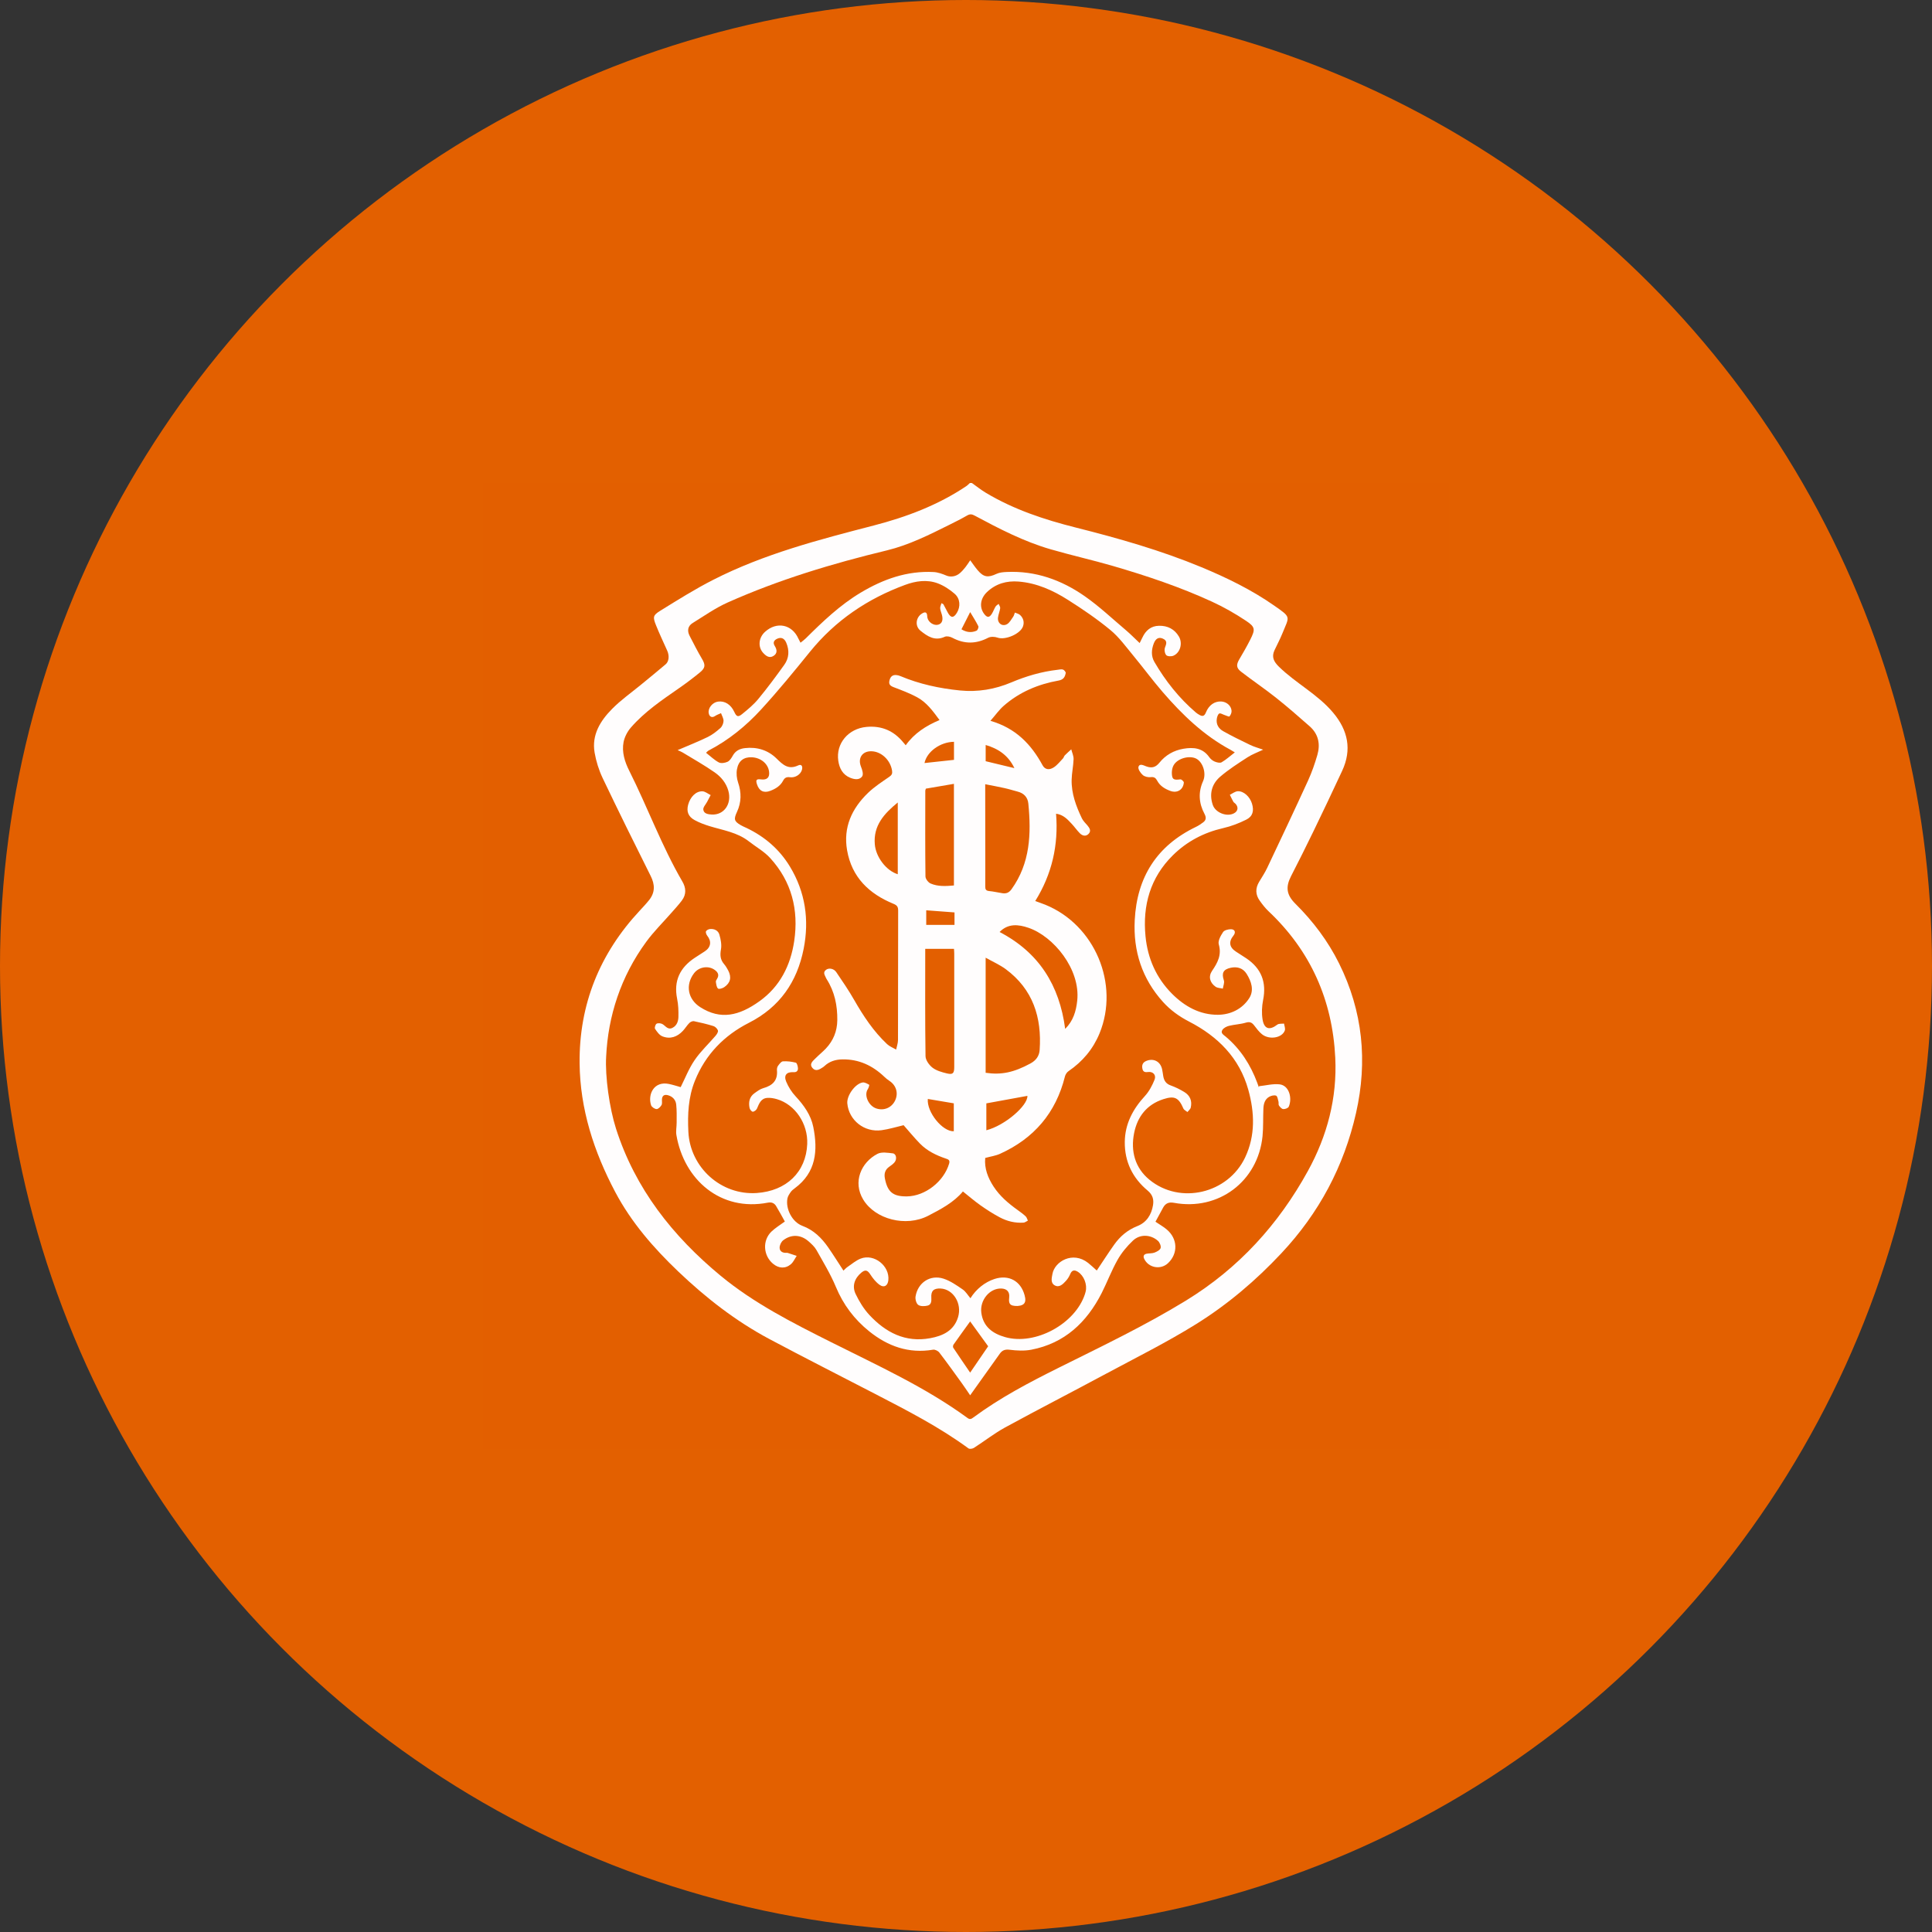 <svg width="60" height="60" viewBox="0 0 60 60" fill="none" xmlns="http://www.w3.org/2000/svg">
<rect x="0" y="0" width="60" height="60" fill="#333333" stroke="none"/>
<circle cx="30" cy="30" r="30" fill="#E36000"/>
<path fill-rule="evenodd" clip-rule="evenodd" d="M18.825 32.81C18.788 33.431 18.928 34.417 19.131 35.052C19.728 36.919 20.895 38.392 22.379 39.619C23.412 40.473 24.609 41.079 25.803 41.678C27.251 42.406 28.733 43.075 30.049 44.038C30.122 44.092 30.168 44.066 30.227 44.022C31.056 43.409 31.963 42.932 32.882 42.475C34.216 41.81 35.561 41.169 36.835 40.388C38.466 39.388 39.706 38.025 40.62 36.362C41.218 35.275 41.528 34.099 41.468 32.851C41.381 31.064 40.706 29.535 39.395 28.299C39.293 28.203 39.206 28.089 39.124 27.975C38.987 27.786 38.983 27.588 39.103 27.387C39.189 27.243 39.283 27.103 39.354 26.952C39.782 26.05 40.208 25.147 40.624 24.239C40.74 23.984 40.834 23.715 40.912 23.445C41.009 23.109 40.946 22.797 40.674 22.557C40.329 22.253 39.982 21.95 39.622 21.664C39.27 21.385 38.896 21.133 38.54 20.858C38.389 20.741 38.392 20.638 38.488 20.475C38.608 20.273 38.725 20.069 38.831 19.858C38.986 19.55 38.986 19.472 38.698 19.281C38.36 19.056 38.003 18.852 37.634 18.683C36.644 18.228 35.612 17.883 34.568 17.578C33.926 17.391 33.272 17.246 32.629 17.059C31.796 16.818 31.029 16.42 30.268 16.012C30.186 15.967 30.124 15.959 30.039 16.007C29.858 16.111 29.671 16.205 29.484 16.298C28.856 16.611 28.226 16.927 27.542 17.093C25.851 17.501 24.191 18.001 22.601 18.71C22.218 18.881 21.868 19.128 21.509 19.35C21.358 19.444 21.336 19.592 21.418 19.749C21.541 19.985 21.66 20.224 21.796 20.453C21.911 20.646 21.913 20.739 21.735 20.884C21.529 21.052 21.316 21.214 21.097 21.366C20.564 21.737 20.022 22.1 19.593 22.594C19.485 22.718 19.398 22.885 19.366 23.044C19.305 23.357 19.404 23.664 19.543 23.939C20.113 25.074 20.549 26.273 21.19 27.374C21.307 27.573 21.319 27.773 21.179 27.962C21.08 28.096 20.965 28.218 20.855 28.344C20.593 28.644 20.307 28.925 20.073 29.244C19.276 30.33 18.884 31.561 18.825 32.81ZM30.183 15C30.326 15.101 30.463 15.212 30.613 15.302C31.483 15.824 32.434 16.138 33.412 16.384C34.736 16.717 36.049 17.091 37.313 17.615C38.1 17.942 38.869 18.317 39.571 18.807C40.114 19.186 40.043 19.132 39.825 19.673C39.753 19.852 39.66 20.022 39.579 20.198C39.485 20.403 39.558 20.548 39.716 20.703C40.244 21.221 40.921 21.559 41.402 22.133C41.863 22.682 41.989 23.278 41.682 23.939C41.389 24.57 41.09 25.198 40.787 25.824C40.562 26.29 40.329 26.752 40.093 27.213C39.924 27.543 39.949 27.788 40.228 28.065C40.779 28.612 41.24 29.223 41.586 29.919C42.323 31.403 42.477 32.958 42.113 34.565C41.737 36.224 40.965 37.672 39.797 38.918C39.004 39.765 38.126 40.511 37.147 41.121C36.244 41.683 35.286 42.16 34.347 42.664C33.306 43.224 32.254 43.764 31.216 44.33C30.878 44.515 30.571 44.757 30.245 44.966C30.201 44.994 30.11 45.007 30.075 44.98C29.168 44.314 28.171 43.804 27.177 43.289C26.085 42.723 24.988 42.168 23.903 41.59C22.852 41.031 21.918 40.303 21.06 39.484C20.297 38.756 19.606 37.962 19.107 37.02C18.444 35.767 18.014 34.445 18 33.019C17.983 31.193 18.624 29.613 19.87 28.278C19.969 28.171 20.07 28.064 20.161 27.95C20.347 27.714 20.342 27.472 20.207 27.203C19.702 26.194 19.201 25.181 18.715 24.162C18.598 23.915 18.513 23.643 18.466 23.373C18.371 22.819 18.646 22.383 19.011 22.014C19.285 21.736 19.61 21.509 19.913 21.259C20.167 21.05 20.423 20.843 20.673 20.63C20.777 20.541 20.791 20.361 20.721 20.207C20.604 19.945 20.48 19.685 20.373 19.418C20.272 19.166 20.276 19.109 20.501 18.97C21.043 18.635 21.584 18.294 22.151 18.006C23.728 17.202 25.431 16.761 27.133 16.32C28.151 16.056 29.127 15.689 30.007 15.099C30.048 15.072 30.083 15.033 30.12 15H30.183Z" fill="white"/>
<path fill-rule="evenodd" clip-rule="evenodd" d="M30.13 19.009C30.04 19.186 29.952 19.36 29.859 19.543C30.015 19.64 30.172 19.655 30.327 19.587C30.362 19.572 30.399 19.479 30.383 19.447C30.311 19.3 30.22 19.162 30.13 19.009ZM30.129 41.038C29.947 41.291 29.777 41.523 29.613 41.757C29.596 41.781 29.59 41.832 29.604 41.854C29.773 42.109 29.946 42.36 30.129 42.628C30.326 42.339 30.508 42.073 30.688 41.81C30.5 41.55 30.322 41.304 30.129 41.038ZM26.194 39.46C26.239 39.419 26.276 39.376 26.322 39.345C26.455 39.255 26.582 39.144 26.729 39.087C27.147 38.924 27.637 39.316 27.588 39.761C27.569 39.931 27.455 40.002 27.317 39.902C27.202 39.82 27.108 39.701 27.03 39.581C26.943 39.445 26.873 39.42 26.749 39.524C26.541 39.697 26.454 39.938 26.572 40.185C26.683 40.417 26.823 40.647 26.997 40.835C27.504 41.38 28.114 41.701 28.887 41.559C29.28 41.487 29.623 41.329 29.753 40.907C29.883 40.483 29.606 40.036 29.211 40.016C28.997 40.006 28.909 40.088 28.923 40.304C28.93 40.413 28.92 40.52 28.807 40.547C28.714 40.57 28.586 40.573 28.517 40.525C28.456 40.482 28.42 40.349 28.433 40.266C28.501 39.834 28.888 39.576 29.302 39.71C29.514 39.779 29.708 39.915 29.895 40.043C29.993 40.11 30.058 40.225 30.138 40.318C30.315 40.033 30.585 39.818 30.884 39.72C31.325 39.576 31.7 39.779 31.82 40.225C31.851 40.337 31.865 40.465 31.756 40.521C31.671 40.565 31.546 40.568 31.449 40.545C31.323 40.514 31.331 40.397 31.342 40.285C31.359 40.116 31.265 40.02 31.094 40.016C30.732 40.006 30.424 40.381 30.476 40.77C30.534 41.206 30.832 41.417 31.218 41.526C32.15 41.79 33.392 41.116 33.694 40.189C33.703 40.164 33.708 40.139 33.715 40.114C33.771 39.893 33.664 39.616 33.473 39.496C33.37 39.432 33.29 39.439 33.237 39.567C33.205 39.643 33.16 39.718 33.104 39.778C33.012 39.879 32.899 39.998 32.755 39.918C32.62 39.843 32.661 39.689 32.685 39.561C32.753 39.181 33.311 38.842 33.792 39.22C33.885 39.294 33.971 39.377 34.061 39.457C34.245 39.184 34.416 38.915 34.6 38.656C34.785 38.395 35.017 38.197 35.324 38.076C35.606 37.965 35.76 37.725 35.808 37.427C35.836 37.25 35.799 37.107 35.641 36.974C35.175 36.586 34.925 36.079 34.931 35.465C34.937 34.902 35.183 34.443 35.559 34.034C35.688 33.893 35.784 33.71 35.856 33.53C35.913 33.387 35.809 33.276 35.666 33.292C35.572 33.303 35.5 33.302 35.478 33.188C35.455 33.072 35.492 32.992 35.6 32.948C35.826 32.855 36.037 32.965 36.09 33.205C36.106 33.277 36.114 33.35 36.126 33.422C36.15 33.56 36.212 33.658 36.357 33.709C36.503 33.761 36.646 33.832 36.779 33.913C36.96 34.022 37.028 34.193 36.979 34.398C36.967 34.449 36.912 34.49 36.877 34.535C36.834 34.499 36.771 34.472 36.751 34.426C36.605 34.089 36.479 34.022 36.128 34.136C35.615 34.302 35.323 34.678 35.221 35.188C35.109 35.75 35.248 36.269 35.696 36.637C36.649 37.42 38.136 37.068 38.668 35.946C38.991 35.264 38.963 34.548 38.767 33.843C38.491 32.855 37.822 32.187 36.928 31.726C36.622 31.568 36.348 31.371 36.118 31.116C35.466 30.394 35.191 29.537 35.24 28.576C35.308 27.242 35.926 26.264 37.141 25.68C37.221 25.642 37.295 25.591 37.365 25.539C37.462 25.468 37.463 25.382 37.407 25.277C37.231 24.946 37.206 24.606 37.363 24.257C37.469 24.02 37.36 23.674 37.155 23.563C36.947 23.451 36.568 23.546 36.446 23.769C36.392 23.867 36.38 24.012 36.406 24.124C36.432 24.239 36.557 24.213 36.66 24.204C36.694 24.201 36.768 24.271 36.765 24.302C36.747 24.526 36.559 24.641 36.347 24.563C36.178 24.5 36.025 24.411 35.936 24.242C35.893 24.162 35.843 24.122 35.737 24.135C35.657 24.145 35.548 24.121 35.49 24.069C35.42 24.008 35.336 23.884 35.356 23.817C35.391 23.698 35.516 23.771 35.597 23.8C35.767 23.863 35.89 23.832 36.008 23.685C36.198 23.449 36.453 23.304 36.753 23.253C37.062 23.201 37.35 23.224 37.553 23.513C37.594 23.57 37.656 23.623 37.721 23.65C37.787 23.678 37.887 23.704 37.939 23.673C38.08 23.591 38.203 23.478 38.348 23.366C38.285 23.328 38.251 23.305 38.215 23.286C37.384 22.84 36.719 22.198 36.11 21.494C35.792 21.126 35.503 20.733 35.193 20.358C34.966 20.084 34.753 19.787 34.482 19.564C34.068 19.222 33.62 18.917 33.165 18.629C32.7 18.333 32.198 18.107 31.635 18.061C31.263 18.031 30.928 18.125 30.653 18.386C30.441 18.587 30.409 18.86 30.564 19.065C30.655 19.186 30.725 19.187 30.803 19.061C30.847 18.99 30.874 18.909 30.918 18.838C30.939 18.803 30.981 18.782 31.013 18.754C31.031 18.799 31.067 18.846 31.062 18.887C31.049 18.985 31.007 19.079 30.994 19.176C30.971 19.349 31.119 19.468 31.271 19.386C31.353 19.341 31.405 19.239 31.463 19.157C31.491 19.119 31.5 19.069 31.518 19.024C31.573 19.049 31.639 19.061 31.68 19.1C31.778 19.192 31.815 19.313 31.773 19.445C31.697 19.686 31.216 19.889 30.979 19.802C30.892 19.771 30.765 19.766 30.687 19.807C30.312 20.002 29.95 20.006 29.577 19.807C29.511 19.771 29.404 19.747 29.342 19.775C29.033 19.919 28.801 19.761 28.586 19.587C28.405 19.441 28.442 19.169 28.636 19.052C28.72 19 28.787 18.999 28.795 19.123C28.797 19.144 28.797 19.165 28.802 19.186C28.835 19.33 29.004 19.437 29.137 19.4C29.257 19.366 29.297 19.256 29.25 19.087C29.232 19.022 29.203 18.957 29.198 18.891C29.194 18.841 29.222 18.79 29.238 18.732C29.281 18.756 29.294 18.759 29.298 18.766C29.345 18.854 29.389 18.943 29.437 19.029C29.531 19.197 29.616 19.197 29.717 19.031C29.833 18.841 29.824 18.595 29.648 18.441C29.494 18.307 29.313 18.188 29.123 18.116C28.786 17.99 28.434 18.044 28.107 18.165C26.941 18.595 25.943 19.268 25.154 20.242C24.66 20.852 24.163 21.46 23.633 22.038C23.165 22.548 22.627 22.986 22.006 23.309C21.981 23.322 21.962 23.346 21.927 23.378C22.065 23.486 22.183 23.603 22.323 23.677C22.393 23.714 22.515 23.694 22.594 23.658C22.662 23.627 22.715 23.543 22.755 23.471C22.839 23.317 22.972 23.251 23.137 23.233C23.513 23.19 23.853 23.297 24.117 23.557C24.316 23.754 24.486 23.912 24.787 23.771C24.897 23.719 24.935 23.805 24.904 23.911C24.863 24.05 24.701 24.161 24.532 24.138C24.423 24.123 24.366 24.157 24.32 24.245C24.235 24.408 24.087 24.497 23.923 24.56C23.72 24.638 23.576 24.566 23.509 24.358C23.464 24.22 23.491 24.187 23.635 24.205C23.823 24.229 23.91 24.142 23.883 23.956C23.849 23.714 23.624 23.53 23.348 23.518C23.101 23.507 22.934 23.626 22.887 23.892C22.864 24.023 22.879 24.174 22.922 24.3C23.029 24.613 23.026 24.917 22.889 25.212C22.785 25.436 22.793 25.504 23.008 25.628C23.066 25.662 23.13 25.687 23.191 25.716C23.752 25.986 24.207 26.377 24.531 26.911C25.013 27.706 25.136 28.57 24.958 29.468C24.755 30.492 24.217 31.277 23.259 31.764C22.49 32.155 21.91 32.747 21.582 33.562C21.375 34.073 21.351 34.606 21.378 35.15C21.432 36.257 22.395 37.126 23.502 37.05C24.426 36.986 25.033 36.398 25.069 35.528C25.095 34.899 24.695 34.302 24.129 34.136C24.031 34.107 23.923 34.088 23.822 34.097C23.629 34.114 23.574 34.277 23.508 34.429C23.488 34.474 23.424 34.524 23.379 34.525C23.345 34.526 23.288 34.457 23.279 34.411C23.242 34.232 23.271 34.064 23.433 33.949C23.518 33.889 23.606 33.821 23.703 33.794C23.991 33.714 24.158 33.556 24.129 33.237C24.125 33.193 24.136 33.137 24.161 33.102C24.203 33.046 24.259 32.965 24.314 32.961C24.446 32.952 24.585 32.969 24.714 33.002C24.75 33.011 24.779 33.114 24.781 33.175C24.784 33.255 24.74 33.305 24.641 33.298C24.428 33.285 24.334 33.393 24.416 33.591C24.485 33.756 24.586 33.917 24.708 34.047C24.966 34.326 25.184 34.629 25.258 35.001C25.403 35.73 25.348 36.411 24.683 36.902C24.637 36.936 24.589 36.973 24.557 37.019C24.514 37.081 24.467 37.149 24.454 37.221C24.394 37.544 24.601 37.95 24.917 38.069C25.271 38.201 25.516 38.445 25.722 38.741C25.882 38.972 26.031 39.211 26.194 39.46ZM21.044 23.296C21.363 23.159 21.677 23.035 21.98 22.888C22.124 22.818 22.254 22.715 22.374 22.608C22.429 22.558 22.468 22.463 22.47 22.388C22.471 22.309 22.42 22.228 22.392 22.148C22.329 22.177 22.262 22.199 22.206 22.237C22.113 22.301 22.028 22.263 22.009 22.143C21.985 21.988 22.128 21.813 22.297 21.789C22.508 21.759 22.697 21.878 22.803 22.107C22.872 22.256 22.919 22.28 23.046 22.177C23.224 22.033 23.404 21.884 23.549 21.708C23.832 21.366 24.097 21.008 24.356 20.647C24.507 20.437 24.519 20.198 24.417 19.959C24.358 19.821 24.259 19.782 24.142 19.834C24.035 19.881 23.996 19.957 24.06 20.059C24.135 20.179 24.146 20.293 24.019 20.372C23.892 20.451 23.787 20.37 23.703 20.279C23.53 20.091 23.558 19.802 23.761 19.62C24.125 19.293 24.596 19.39 24.794 19.831C24.811 19.868 24.831 19.903 24.861 19.96C24.923 19.909 24.977 19.872 25.023 19.826C25.551 19.302 26.088 18.788 26.733 18.403C27.429 17.987 28.17 17.722 28.994 17.765C29.128 17.772 29.265 17.822 29.391 17.875C29.513 17.927 29.68 17.913 29.812 17.798C29.875 17.744 29.93 17.679 29.982 17.614C30.034 17.549 30.077 17.478 30.131 17.4C30.212 17.509 30.281 17.613 30.361 17.707C30.548 17.929 30.686 17.945 30.947 17.822C31.041 17.777 31.158 17.768 31.266 17.763C32.16 17.722 32.963 18.011 33.681 18.511C34.139 18.83 34.548 19.218 34.975 19.579C35.113 19.696 35.24 19.827 35.393 19.971C35.429 19.899 35.455 19.851 35.477 19.802C35.58 19.58 35.743 19.438 35.996 19.434C36.262 19.429 36.477 19.538 36.613 19.77C36.735 19.978 36.654 20.27 36.443 20.363C36.38 20.391 36.258 20.388 36.22 20.347C36.173 20.297 36.153 20.178 36.179 20.112C36.228 19.988 36.258 19.894 36.108 19.831C35.986 19.779 35.892 19.828 35.832 19.982C35.757 20.176 35.745 20.375 35.852 20.559C36.197 21.151 36.618 21.682 37.141 22.129C37.172 22.156 37.209 22.178 37.245 22.199C37.337 22.253 37.4 22.25 37.448 22.131C37.543 21.895 37.719 21.777 37.922 21.785C38.087 21.792 38.232 21.909 38.247 22.071C38.253 22.13 38.222 22.203 38.183 22.249C38.169 22.266 38.083 22.223 38.03 22.206C37.974 22.189 37.904 22.14 37.866 22.159C37.825 22.179 37.8 22.258 37.79 22.315C37.76 22.492 37.845 22.628 37.99 22.709C38.263 22.862 38.544 23 38.826 23.135C38.948 23.194 39.081 23.229 39.229 23.282C39.056 23.365 38.889 23.424 38.744 23.518C38.452 23.708 38.154 23.897 37.891 24.124C37.632 24.35 37.549 24.657 37.664 24.997C37.745 25.236 38.092 25.375 38.317 25.261C38.445 25.197 38.469 25.071 38.372 24.964C38.352 24.941 38.318 24.926 38.303 24.9C38.263 24.83 38.23 24.756 38.194 24.683C38.275 24.644 38.355 24.578 38.438 24.573C38.624 24.562 38.817 24.743 38.882 24.959C38.949 25.18 38.907 25.354 38.703 25.455C38.477 25.568 38.233 25.662 37.986 25.718C37.383 25.856 36.856 26.134 36.422 26.564C35.723 27.255 35.481 28.118 35.575 29.078C35.642 29.765 35.908 30.371 36.402 30.866C36.795 31.259 37.266 31.517 37.822 31.515C38.209 31.513 38.577 31.342 38.796 30.999C38.954 30.752 38.862 30.479 38.715 30.244C38.603 30.067 38.426 30.011 38.221 30.055C37.986 30.106 37.934 30.221 38.008 30.445C38.033 30.519 37.989 30.616 37.976 30.703C37.9 30.684 37.81 30.686 37.751 30.644C37.573 30.518 37.52 30.329 37.643 30.149C37.817 29.895 37.944 29.655 37.85 29.327C37.819 29.219 37.91 29.057 37.984 28.946C38.024 28.886 38.147 28.857 38.232 28.858C38.355 28.861 38.384 28.959 38.306 29.056C38.151 29.246 38.177 29.418 38.38 29.551C38.489 29.622 38.6 29.691 38.709 29.764C39.173 30.078 39.338 30.505 39.227 31.057C39.188 31.251 39.179 31.463 39.21 31.659C39.258 31.961 39.429 32.006 39.668 31.821C39.717 31.783 39.806 31.797 39.877 31.788C39.887 31.86 39.923 31.942 39.901 32.003C39.817 32.234 39.423 32.302 39.194 32.121C39.098 32.045 39.023 31.94 38.946 31.841C38.877 31.753 38.811 31.724 38.692 31.759C38.523 31.81 38.342 31.815 38.17 31.858C38.094 31.876 38.004 31.922 37.963 31.984C37.895 32.084 38.001 32.139 38.066 32.194C38.527 32.582 38.838 33.071 39.046 33.63C39.062 33.674 39.077 33.718 39.093 33.762C39.095 33.767 39.1 33.77 39.1 33.733C39.313 33.711 39.529 33.652 39.737 33.675C40.044 33.71 40.136 34.116 40.023 34.37C40.003 34.414 39.909 34.448 39.852 34.444C39.804 34.44 39.752 34.38 39.719 34.333C39.698 34.304 39.715 34.25 39.704 34.211C39.686 34.145 39.673 34.044 39.631 34.027C39.572 34.004 39.477 34.027 39.416 34.062C39.28 34.139 39.242 34.281 39.236 34.426C39.223 34.713 39.237 35.002 39.209 35.287C39.066 36.694 37.84 37.611 36.455 37.354C36.304 37.326 36.198 37.368 36.125 37.498C36.043 37.644 35.966 37.791 35.884 37.942C36.006 38.025 36.129 38.093 36.234 38.182C36.576 38.47 36.591 38.928 36.276 39.227C36.046 39.446 35.663 39.375 35.532 39.09C35.495 39.008 35.525 38.954 35.606 38.936C35.687 38.919 35.777 38.93 35.853 38.901C35.927 38.873 36.027 38.821 36.044 38.759C36.062 38.695 36.015 38.583 35.959 38.534C35.734 38.335 35.403 38.321 35.184 38.529C35.001 38.702 34.832 38.905 34.708 39.124C34.52 39.455 34.386 39.816 34.214 40.156C33.749 41.069 33.062 41.718 32.026 41.917C31.809 41.958 31.576 41.946 31.356 41.918C31.213 41.901 31.127 41.932 31.05 42.04C30.765 42.441 30.479 42.841 30.193 43.242C30.175 43.267 30.157 43.292 30.129 43.332C30.039 43.2 29.956 43.075 29.868 42.953C29.638 42.635 29.41 42.315 29.171 42.004C29.132 41.953 29.037 41.906 28.978 41.916C28.222 42.044 27.573 41.811 26.992 41.344C26.532 40.973 26.189 40.519 25.959 39.966C25.793 39.568 25.566 39.195 25.354 38.818C25.296 38.716 25.201 38.631 25.112 38.552C24.871 38.34 24.575 38.324 24.322 38.519C24.26 38.567 24.21 38.673 24.212 38.752C24.214 38.863 24.309 38.916 24.425 38.907C24.441 38.906 24.457 38.908 24.472 38.913C24.562 38.942 24.652 38.972 24.742 39.002C24.684 39.089 24.64 39.194 24.563 39.26C24.392 39.408 24.182 39.394 24.006 39.246C23.7 38.989 23.673 38.521 23.96 38.246C24.079 38.132 24.225 38.045 24.374 37.935C24.288 37.782 24.201 37.617 24.104 37.457C24.048 37.363 23.961 37.327 23.849 37.349C22.38 37.636 21.242 36.638 21.006 35.249C20.985 35.124 21.015 34.991 21.014 34.861C21.014 34.674 21.02 34.485 21 34.3C20.984 34.155 20.888 34.052 20.744 34.013C20.631 33.982 20.56 34.025 20.557 34.152C20.555 34.209 20.57 34.278 20.543 34.321C20.51 34.376 20.441 34.446 20.39 34.443C20.33 34.441 20.239 34.379 20.22 34.324C20.11 33.991 20.307 33.566 20.773 33.663C20.9 33.689 21.023 33.73 21.139 33.762C21.275 33.491 21.392 33.186 21.572 32.923C21.759 32.649 22.007 32.418 22.224 32.165C22.262 32.12 22.309 32.047 22.296 32.004C22.279 31.948 22.214 31.884 22.157 31.866C21.958 31.804 21.754 31.756 21.55 31.714C21.507 31.706 21.441 31.736 21.408 31.77C21.334 31.844 21.28 31.937 21.209 32.013C21.033 32.202 20.813 32.281 20.57 32.184C20.477 32.147 20.402 32.041 20.343 31.951C20.322 31.919 20.354 31.812 20.391 31.792C20.437 31.767 20.524 31.776 20.573 31.804C20.673 31.861 20.74 31.994 20.885 31.92C21.024 31.849 21.066 31.712 21.069 31.576C21.073 31.391 21.066 31.2 21.029 31.019C20.915 30.46 21.118 30.047 21.581 29.743C21.681 29.677 21.783 29.613 21.884 29.547C22.078 29.422 22.105 29.236 21.964 29.059C21.936 29.023 21.91 28.957 21.925 28.923C21.942 28.887 22.005 28.856 22.051 28.852C22.184 28.838 22.305 28.901 22.34 29.022C22.384 29.171 22.417 29.341 22.389 29.491C22.357 29.668 22.372 29.806 22.487 29.941C22.538 30 22.578 30.069 22.615 30.138C22.725 30.351 22.688 30.522 22.492 30.657C22.439 30.694 22.33 30.727 22.299 30.7C22.252 30.66 22.244 30.567 22.232 30.495C22.227 30.464 22.252 30.425 22.271 30.394C22.342 30.279 22.294 30.194 22.201 30.125C22.003 29.978 21.707 30.025 21.555 30.224C21.276 30.588 21.363 31.034 21.746 31.278C22.375 31.68 22.949 31.552 23.589 31.092C24.222 30.638 24.552 29.983 24.665 29.224C24.808 28.256 24.586 27.379 23.919 26.648C23.733 26.443 23.477 26.302 23.255 26.128C22.896 25.848 22.455 25.785 22.037 25.657C21.878 25.608 21.719 25.549 21.574 25.47C21.373 25.361 21.316 25.203 21.37 24.995C21.435 24.75 21.614 24.566 21.816 24.575C21.902 24.579 21.985 24.651 22.07 24.692C22.034 24.761 21.998 24.83 21.962 24.899C21.919 24.981 21.833 25.067 21.842 25.143C21.856 25.27 21.99 25.29 22.102 25.296C22.487 25.317 22.733 24.964 22.619 24.557C22.55 24.313 22.392 24.124 22.195 23.987C21.875 23.764 21.532 23.571 21.198 23.368C21.15 23.339 21.096 23.32 21.044 23.296Z" fill="white"/>
<path fill-rule="evenodd" clip-rule="evenodd" d="M30.611 23.136V23.64C30.913 23.713 31.199 23.782 31.503 23.855C31.316 23.463 31.011 23.254 30.611 23.136ZM28.765 28.27V28.723H29.643V28.336C29.344 28.313 29.055 28.292 28.765 28.27ZM29.627 23.037C29.194 23.045 28.785 23.345 28.711 23.697C29.013 23.664 29.316 23.632 29.627 23.598V23.037ZM28.814 34.129C28.778 34.544 29.276 35.149 29.621 35.132V34.265C29.343 34.218 29.078 34.173 28.814 34.129ZM30.632 35.101C31.209 34.954 31.922 34.333 31.907 34.033C31.488 34.109 31.065 34.187 30.632 34.266V35.101ZM27.881 24.922C27.452 25.272 27.119 25.642 27.168 26.221C27.201 26.622 27.528 27.043 27.881 27.15V24.922ZM31.043 28.944C32.268 29.583 32.903 30.601 33.08 31.953C33.334 31.7 33.419 31.4 33.454 31.077C33.559 30.098 32.716 29.078 31.941 28.814C31.623 28.705 31.307 28.674 31.043 28.944ZM28.754 24.492C28.742 24.532 28.736 24.542 28.736 24.552C28.735 25.441 28.73 26.33 28.741 27.218C28.742 27.294 28.826 27.405 28.899 27.437C29.128 27.537 29.375 27.521 29.625 27.499V24.343C29.323 24.394 29.037 24.443 28.754 24.492ZM28.734 29.467C28.734 30.59 28.727 31.695 28.743 32.8C28.745 32.923 28.855 33.076 28.959 33.157C29.081 33.251 29.248 33.297 29.403 33.335C29.592 33.381 29.635 33.334 29.635 33.137C29.635 31.963 29.635 30.79 29.635 29.617C29.635 29.567 29.63 29.517 29.627 29.467H28.734ZM30.597 24.355C30.597 24.431 30.597 24.488 30.597 24.544C30.598 25.183 30.598 25.822 30.599 26.461C30.599 26.817 30.601 27.173 30.598 27.529C30.597 27.617 30.618 27.662 30.716 27.672C30.856 27.685 30.994 27.719 31.134 27.74C31.251 27.757 31.336 27.723 31.413 27.617C31.995 26.808 32.028 25.894 31.936 24.956C31.917 24.762 31.8 24.634 31.604 24.584C31.468 24.549 31.333 24.505 31.195 24.475C31.004 24.432 30.81 24.397 30.597 24.355ZM30.61 33.316C31.103 33.389 31.488 33.304 31.999 33.028C32.173 32.934 32.274 32.798 32.287 32.609C32.358 31.596 32.079 30.724 31.234 30.098C31.049 29.962 30.834 29.868 30.61 29.742V33.316ZM30.759 22.386C31.55 22.614 32.027 23.12 32.379 23.768C32.447 23.892 32.573 23.929 32.725 23.832C32.835 23.761 32.92 23.649 33.013 23.552C33.037 23.526 33.044 23.483 33.069 23.458C33.133 23.393 33.202 23.333 33.269 23.271C33.295 23.373 33.344 23.476 33.341 23.577C33.334 23.79 33.286 24.001 33.281 24.214C33.271 24.643 33.418 25.036 33.6 25.416C33.64 25.498 33.712 25.565 33.772 25.636C33.841 25.718 33.895 25.808 33.805 25.899C33.719 25.985 33.615 25.956 33.538 25.881C33.446 25.789 33.372 25.679 33.282 25.584C33.151 25.444 33.02 25.299 32.797 25.271C32.875 26.245 32.671 27.146 32.15 27.983C32.279 28.03 32.372 28.061 32.462 28.097C34 28.722 34.775 30.56 34.147 32.093C33.946 32.581 33.62 32.968 33.184 33.266C33.132 33.301 33.087 33.371 33.072 33.433C32.791 34.561 32.112 35.354 31.06 35.831C30.92 35.895 30.761 35.916 30.597 35.961C30.566 36.285 30.68 36.578 30.857 36.85C31.052 37.149 31.319 37.375 31.606 37.58C31.692 37.641 31.776 37.703 31.853 37.775C31.887 37.806 31.899 37.862 31.922 37.907C31.877 37.928 31.834 37.967 31.788 37.97C31.526 37.988 31.276 37.927 31.047 37.805C30.839 37.695 30.64 37.566 30.448 37.431C30.261 37.299 30.087 37.148 29.904 37.002C29.621 37.342 29.22 37.553 28.823 37.758C28.134 38.114 27.183 37.869 26.81 37.257C26.474 36.706 26.744 36.097 27.252 35.833C27.38 35.767 27.569 35.8 27.726 35.818C27.837 35.831 27.864 36.002 27.777 36.101C27.733 36.151 27.677 36.193 27.621 36.231C27.487 36.323 27.451 36.448 27.482 36.602C27.564 37.02 27.735 37.16 28.164 37.155C28.733 37.148 29.314 36.692 29.477 36.133C29.51 36.021 29.439 36.003 29.372 35.98C29.071 35.878 28.789 35.741 28.566 35.511C28.388 35.328 28.226 35.13 28.062 34.944C27.84 34.996 27.611 35.068 27.377 35.1C26.84 35.173 26.362 34.79 26.314 34.268C26.291 34.029 26.555 33.655 26.79 33.617C26.854 33.607 26.931 33.654 26.995 33.689C27.003 33.693 26.977 33.787 26.949 33.828C26.826 34.012 26.972 34.344 27.214 34.424C27.451 34.502 27.688 34.403 27.796 34.182C27.908 33.954 27.834 33.704 27.619 33.566C27.563 33.529 27.51 33.486 27.462 33.439C27.098 33.092 26.675 32.893 26.164 32.9C25.951 32.903 25.762 32.96 25.604 33.107C25.589 33.121 25.573 33.135 25.555 33.146C25.451 33.214 25.333 33.287 25.232 33.168C25.122 33.037 25.247 32.949 25.329 32.865C25.432 32.761 25.547 32.669 25.648 32.563C25.879 32.317 25.999 32.026 26.003 31.683C26.008 31.227 25.921 30.799 25.674 30.411C25.668 30.402 25.662 30.393 25.658 30.383C25.625 30.295 25.539 30.205 25.654 30.118C25.743 30.051 25.895 30.078 25.971 30.19C26.165 30.476 26.36 30.761 26.531 31.061C26.816 31.558 27.13 32.032 27.549 32.426C27.627 32.499 27.736 32.54 27.83 32.596C27.85 32.498 27.887 32.401 27.888 32.303C27.892 30.962 27.889 29.621 27.893 28.28C27.893 28.164 27.861 28.115 27.748 28.069C26.99 27.758 26.453 27.245 26.307 26.406C26.183 25.692 26.455 25.109 26.956 24.625C27.154 24.434 27.39 24.282 27.617 24.125C27.695 24.071 27.718 24.025 27.704 23.935C27.654 23.605 27.37 23.336 27.06 23.331C26.776 23.326 26.634 23.547 26.739 23.81C26.777 23.903 26.82 24.044 26.777 24.108C26.693 24.234 26.532 24.207 26.403 24.154C26.171 24.06 26.068 23.86 26.034 23.628C25.954 23.089 26.346 22.628 26.907 22.575C27.386 22.53 27.767 22.7 28.065 23.071C28.083 23.094 28.104 23.116 28.128 23.145C28.394 22.773 28.755 22.54 29.178 22.362C28.973 22.084 28.776 21.81 28.475 21.65C28.246 21.527 28 21.435 27.756 21.342C27.651 21.302 27.595 21.256 27.622 21.138C27.649 21.02 27.713 20.951 27.841 20.965C27.881 20.969 27.923 20.98 27.961 20.996C28.554 21.246 29.177 21.379 29.813 21.443C30.362 21.498 30.897 21.409 31.409 21.192C31.869 20.998 32.344 20.858 32.842 20.801C32.899 20.795 32.961 20.778 33.012 20.794C33.05 20.806 33.102 20.87 33.097 20.901C33.074 21.019 33.033 21.107 32.876 21.135C32.243 21.248 31.661 21.491 31.172 21.919C31.027 22.046 30.913 22.21 30.759 22.386Z" fill="white"/>
<rect opacity="0.01" x="15" y="15" width="30" height="30" fill="#FF0000"/>
</svg>
